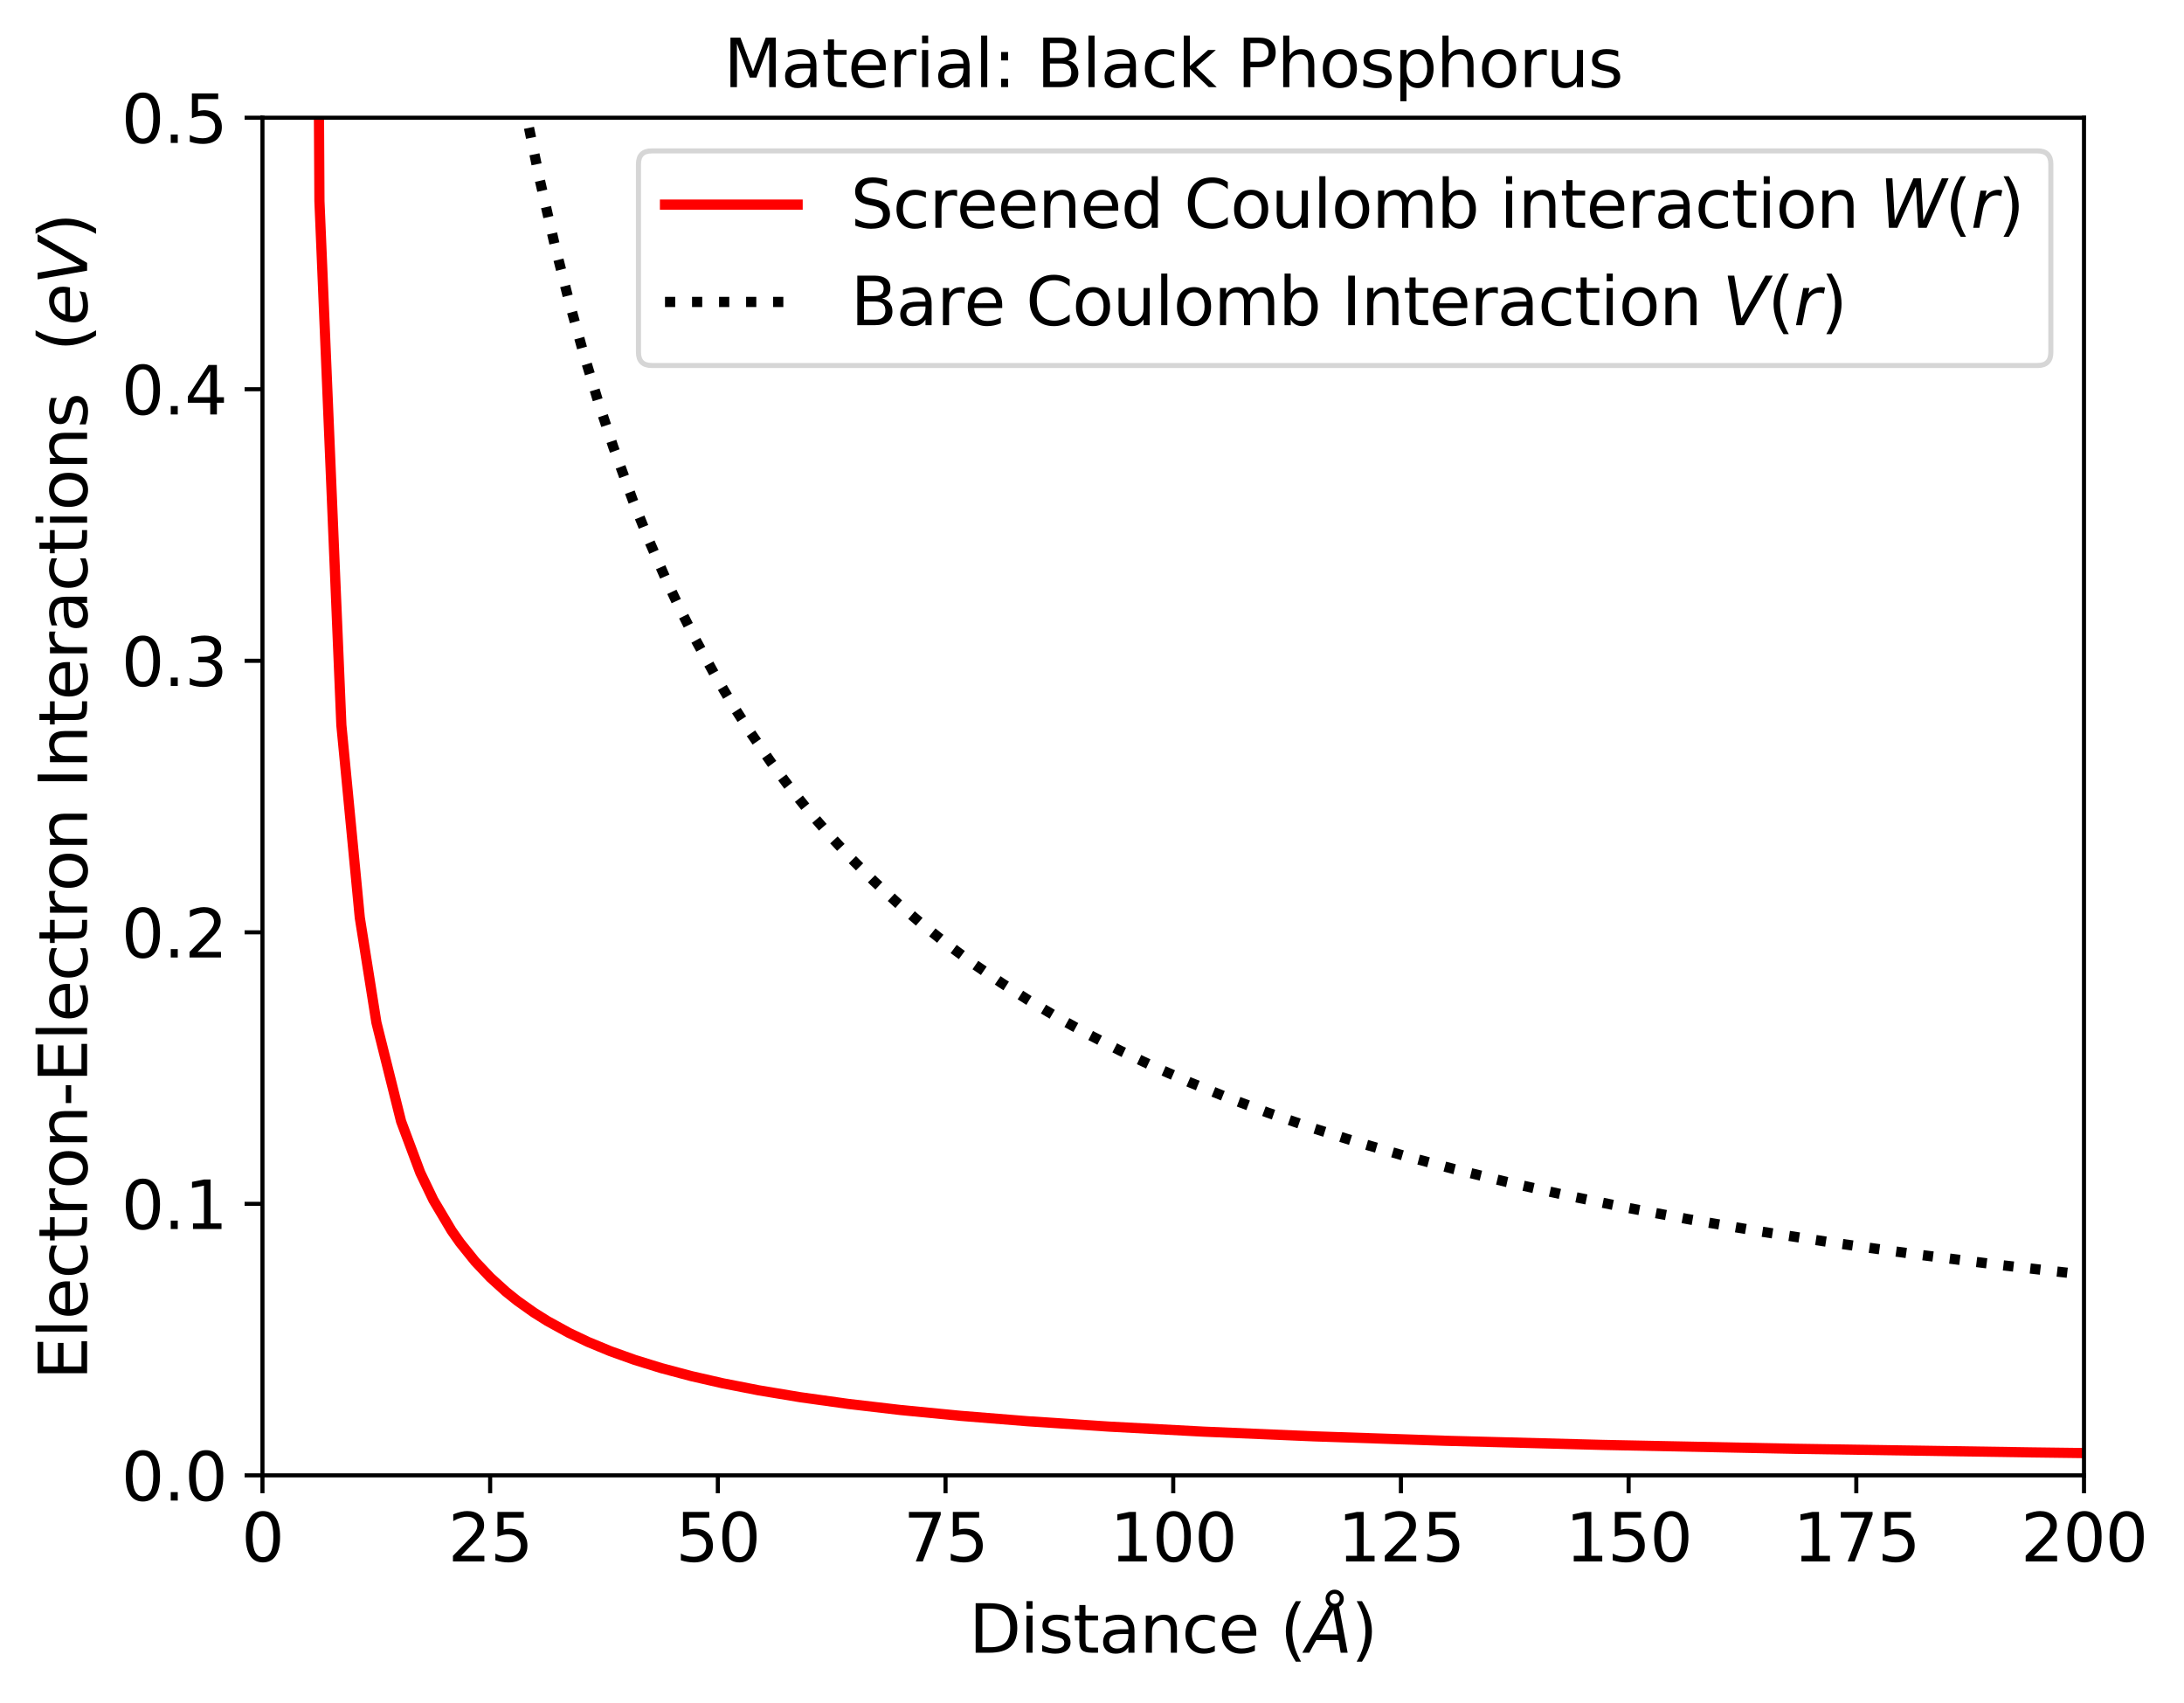 <?xml version="1.0" encoding="utf-8" standalone="no"?>
<!DOCTYPE svg PUBLIC "-//W3C//DTD SVG 1.1//EN"
  "http://www.w3.org/Graphics/SVG/1.1/DTD/svg11.dtd">
<svg xmlns:xlink="http://www.w3.org/1999/xlink" width="428.183pt" height="333.882pt" viewBox="0 0 428.183 333.882" xmlns="http://www.w3.org/2000/svg" version="1.1">
 <defs>
  <style type="text/css">*{stroke-linejoin: round; stroke-linecap: butt}</style>
 </defs>
 <g id="figure_1">
  <g id="patch_1">
   <path d="M 0 333.882 
L 428.183 333.882 
L 428.183 0 
L 0 0 
z
" style="fill: #ffffff"/>
  </g>
  <g id="axes_1">
   <g id="patch_2">
    <path d="M 51.456 289.19 
L 408.576 289.19 
L 408.576 23.078 
L 51.456 23.078 
z
" style="fill: #ffffff"/>
   </g>
   <g id="matplotlib.axis_1">
    <g id="xtick_1">
     <g id="line2d_1">
      <defs>
       <path id="m5857250261" d="M 0 0 
L 0 3.5 
" style="stroke: #000000; stroke-width: 0.8"/>
      </defs>
      <g>
       <use xlink:href="#m5857250261" x="51.456" y="289.19" style="stroke: #000000; stroke-width: 0.8"/>
      </g>
     </g>
     <g id="text_1">
      <!-- 0 -->
      <g transform="translate(47.32 306.068) scale(0.13 -0.13)">
       <defs>
        <path id="DejaVuSans-30" d="M 2034 4250 
Q 1547 4250 1301 3770 
Q 1056 3291 1056 2328 
Q 1056 1369 1301 889 
Q 1547 409 2034 409 
Q 2525 409 2770 889 
Q 3016 1369 3016 2328 
Q 3016 3291 2770 3770 
Q 2525 4250 2034 4250 
z
M 2034 4750 
Q 2819 4750 3233 4129 
Q 3647 3509 3647 2328 
Q 3647 1150 3233 529 
Q 2819 -91 2034 -91 
Q 1250 -91 836 529 
Q 422 1150 422 2328 
Q 422 3509 836 4129 
Q 1250 4750 2034 4750 
z
" transform="scale(0.016)"/>
       </defs>
       <use xlink:href="#DejaVuSans-30"/>
      </g>
     </g>
    </g>
    <g id="xtick_2">
     <g id="line2d_2">
      <g>
       <use xlink:href="#m5857250261" x="96.096" y="289.19" style="stroke: #000000; stroke-width: 0.8"/>
      </g>
     </g>
     <g id="text_2">
      <!-- 25 -->
      <g transform="translate(87.824 306.068) scale(0.13 -0.13)">
       <defs>
        <path id="DejaVuSans-32" d="M 1228 531 
L 3431 531 
L 3431 0 
L 469 0 
L 469 531 
Q 828 903 1448 1529 
Q 2069 2156 2228 2338 
Q 2531 2678 2651 2914 
Q 2772 3150 2772 3378 
Q 2772 3750 2511 3984 
Q 2250 4219 1831 4219 
Q 1534 4219 1204 4116 
Q 875 4013 500 3803 
L 500 4441 
Q 881 4594 1212 4672 
Q 1544 4750 1819 4750 
Q 2544 4750 2975 4387 
Q 3406 4025 3406 3419 
Q 3406 3131 3298 2873 
Q 3191 2616 2906 2266 
Q 2828 2175 2409 1742 
Q 1991 1309 1228 531 
z
" transform="scale(0.016)"/>
        <path id="DejaVuSans-35" d="M 691 4666 
L 3169 4666 
L 3169 4134 
L 1269 4134 
L 1269 2991 
Q 1406 3038 1543 3061 
Q 1681 3084 1819 3084 
Q 2600 3084 3056 2656 
Q 3513 2228 3513 1497 
Q 3513 744 3044 326 
Q 2575 -91 1722 -91 
Q 1428 -91 1123 -41 
Q 819 9 494 109 
L 494 744 
Q 775 591 1075 516 
Q 1375 441 1709 441 
Q 2250 441 2565 725 
Q 2881 1009 2881 1497 
Q 2881 1984 2565 2268 
Q 2250 2553 1709 2553 
Q 1456 2553 1204 2497 
Q 953 2441 691 2322 
L 691 4666 
z
" transform="scale(0.016)"/>
       </defs>
       <use xlink:href="#DejaVuSans-32"/>
       <use xlink:href="#DejaVuSans-35" x="63.623"/>
      </g>
     </g>
    </g>
    <g id="xtick_3">
     <g id="line2d_3">
      <g>
       <use xlink:href="#m5857250261" x="140.736" y="289.19" style="stroke: #000000; stroke-width: 0.8"/>
      </g>
     </g>
     <g id="text_3">
      <!-- 50 -->
      <g transform="translate(132.464 306.068) scale(0.13 -0.13)">
       <use xlink:href="#DejaVuSans-35"/>
       <use xlink:href="#DejaVuSans-30" x="63.623"/>
      </g>
     </g>
    </g>
    <g id="xtick_4">
     <g id="line2d_4">
      <g>
       <use xlink:href="#m5857250261" x="185.376" y="289.19" style="stroke: #000000; stroke-width: 0.8"/>
      </g>
     </g>
     <g id="text_4">
      <!-- 75 -->
      <g transform="translate(177.104 306.068) scale(0.13 -0.13)">
       <defs>
        <path id="DejaVuSans-37" d="M 525 4666 
L 3525 4666 
L 3525 4397 
L 1831 0 
L 1172 0 
L 2766 4134 
L 525 4134 
L 525 4666 
z
" transform="scale(0.016)"/>
       </defs>
       <use xlink:href="#DejaVuSans-37"/>
       <use xlink:href="#DejaVuSans-35" x="63.623"/>
      </g>
     </g>
    </g>
    <g id="xtick_5">
     <g id="line2d_5">
      <g>
       <use xlink:href="#m5857250261" x="230.016" y="289.19" style="stroke: #000000; stroke-width: 0.8"/>
      </g>
     </g>
     <g id="text_5">
      <!-- 100 -->
      <g transform="translate(217.609 306.068) scale(0.13 -0.13)">
       <defs>
        <path id="DejaVuSans-31" d="M 794 531 
L 1825 531 
L 1825 4091 
L 703 3866 
L 703 4441 
L 1819 4666 
L 2450 4666 
L 2450 531 
L 3481 531 
L 3481 0 
L 794 0 
L 794 531 
z
" transform="scale(0.016)"/>
       </defs>
       <use xlink:href="#DejaVuSans-31"/>
       <use xlink:href="#DejaVuSans-30" x="63.623"/>
       <use xlink:href="#DejaVuSans-30" x="127.246"/>
      </g>
     </g>
    </g>
    <g id="xtick_6">
     <g id="line2d_6">
      <g>
       <use xlink:href="#m5857250261" x="274.656" y="289.19" style="stroke: #000000; stroke-width: 0.8"/>
      </g>
     </g>
     <g id="text_6">
      <!-- 125 -->
      <g transform="translate(262.249 306.068) scale(0.13 -0.13)">
       <use xlink:href="#DejaVuSans-31"/>
       <use xlink:href="#DejaVuSans-32" x="63.623"/>
       <use xlink:href="#DejaVuSans-35" x="127.246"/>
      </g>
     </g>
    </g>
    <g id="xtick_7">
     <g id="line2d_7">
      <g>
       <use xlink:href="#m5857250261" x="319.296" y="289.19" style="stroke: #000000; stroke-width: 0.8"/>
      </g>
     </g>
     <g id="text_7">
      <!-- 150 -->
      <g transform="translate(306.889 306.068) scale(0.13 -0.13)">
       <use xlink:href="#DejaVuSans-31"/>
       <use xlink:href="#DejaVuSans-35" x="63.623"/>
       <use xlink:href="#DejaVuSans-30" x="127.246"/>
      </g>
     </g>
    </g>
    <g id="xtick_8">
     <g id="line2d_8">
      <g>
       <use xlink:href="#m5857250261" x="363.936" y="289.19" style="stroke: #000000; stroke-width: 0.8"/>
      </g>
     </g>
     <g id="text_8">
      <!-- 175 -->
      <g transform="translate(351.529 306.068) scale(0.13 -0.13)">
       <use xlink:href="#DejaVuSans-31"/>
       <use xlink:href="#DejaVuSans-37" x="63.623"/>
       <use xlink:href="#DejaVuSans-35" x="127.246"/>
      </g>
     </g>
    </g>
    <g id="xtick_9">
     <g id="line2d_9">
      <g>
       <use xlink:href="#m5857250261" x="408.576" y="289.19" style="stroke: #000000; stroke-width: 0.8"/>
      </g>
     </g>
     <g id="text_9">
      <!-- 200 -->
      <g transform="translate(396.169 306.068) scale(0.13 -0.13)">
       <use xlink:href="#DejaVuSans-32"/>
       <use xlink:href="#DejaVuSans-30" x="63.623"/>
       <use xlink:href="#DejaVuSans-30" x="127.246"/>
      </g>
     </g>
    </g>
    <g id="text_10">
     <!-- Distance $(\AA)$ -->
     <g transform="translate(189.976 323.978) scale(0.13 -0.13)">
      <defs>
       <path id="DejaVuSans-44" d="M 1259 4147 
L 1259 519 
L 2022 519 
Q 2988 519 3436 956 
Q 3884 1394 3884 2338 
Q 3884 3275 3436 3711 
Q 2988 4147 2022 4147 
L 1259 4147 
z
M 628 4666 
L 1925 4666 
Q 3281 4666 3915 4102 
Q 4550 3538 4550 2338 
Q 4550 1131 3912 565 
Q 3275 0 1925 0 
L 628 0 
L 628 4666 
z
" transform="scale(0.016)"/>
       <path id="DejaVuSans-69" d="M 603 3500 
L 1178 3500 
L 1178 0 
L 603 0 
L 603 3500 
z
M 603 4863 
L 1178 4863 
L 1178 4134 
L 603 4134 
L 603 4863 
z
" transform="scale(0.016)"/>
       <path id="DejaVuSans-73" d="M 2834 3397 
L 2834 2853 
Q 2591 2978 2328 3040 
Q 2066 3103 1784 3103 
Q 1356 3103 1142 2972 
Q 928 2841 928 2578 
Q 928 2378 1081 2264 
Q 1234 2150 1697 2047 
L 1894 2003 
Q 2506 1872 2764 1633 
Q 3022 1394 3022 966 
Q 3022 478 2636 193 
Q 2250 -91 1575 -91 
Q 1294 -91 989 -36 
Q 684 19 347 128 
L 347 722 
Q 666 556 975 473 
Q 1284 391 1588 391 
Q 1994 391 2212 530 
Q 2431 669 2431 922 
Q 2431 1156 2273 1281 
Q 2116 1406 1581 1522 
L 1381 1569 
Q 847 1681 609 1914 
Q 372 2147 372 2553 
Q 372 3047 722 3315 
Q 1072 3584 1716 3584 
Q 2034 3584 2315 3537 
Q 2597 3491 2834 3397 
z
" transform="scale(0.016)"/>
       <path id="DejaVuSans-74" d="M 1172 4494 
L 1172 3500 
L 2356 3500 
L 2356 3053 
L 1172 3053 
L 1172 1153 
Q 1172 725 1289 603 
Q 1406 481 1766 481 
L 2356 481 
L 2356 0 
L 1766 0 
Q 1100 0 847 248 
Q 594 497 594 1153 
L 594 3053 
L 172 3053 
L 172 3500 
L 594 3500 
L 594 4494 
L 1172 4494 
z
" transform="scale(0.016)"/>
       <path id="DejaVuSans-61" d="M 2194 1759 
Q 1497 1759 1228 1600 
Q 959 1441 959 1056 
Q 959 750 1161 570 
Q 1363 391 1709 391 
Q 2188 391 2477 730 
Q 2766 1069 2766 1631 
L 2766 1759 
L 2194 1759 
z
M 3341 1997 
L 3341 0 
L 2766 0 
L 2766 531 
Q 2569 213 2275 61 
Q 1981 -91 1556 -91 
Q 1019 -91 701 211 
Q 384 513 384 1019 
Q 384 1609 779 1909 
Q 1175 2209 1959 2209 
L 2766 2209 
L 2766 2266 
Q 2766 2663 2505 2880 
Q 2244 3097 1772 3097 
Q 1472 3097 1187 3025 
Q 903 2953 641 2809 
L 641 3341 
Q 956 3463 1253 3523 
Q 1550 3584 1831 3584 
Q 2591 3584 2966 3190 
Q 3341 2797 3341 1997 
z
" transform="scale(0.016)"/>
       <path id="DejaVuSans-6e" d="M 3513 2113 
L 3513 0 
L 2938 0 
L 2938 2094 
Q 2938 2591 2744 2837 
Q 2550 3084 2163 3084 
Q 1697 3084 1428 2787 
Q 1159 2491 1159 1978 
L 1159 0 
L 581 0 
L 581 3500 
L 1159 3500 
L 1159 2956 
Q 1366 3272 1645 3428 
Q 1925 3584 2291 3584 
Q 2894 3584 3203 3211 
Q 3513 2838 3513 2113 
z
" transform="scale(0.016)"/>
       <path id="DejaVuSans-63" d="M 3122 3366 
L 3122 2828 
Q 2878 2963 2633 3030 
Q 2388 3097 2138 3097 
Q 1578 3097 1268 2742 
Q 959 2388 959 1747 
Q 959 1106 1268 751 
Q 1578 397 2138 397 
Q 2388 397 2633 464 
Q 2878 531 3122 666 
L 3122 134 
Q 2881 22 2623 -34 
Q 2366 -91 2075 -91 
Q 1284 -91 818 406 
Q 353 903 353 1747 
Q 353 2603 823 3093 
Q 1294 3584 2113 3584 
Q 2378 3584 2631 3529 
Q 2884 3475 3122 3366 
z
" transform="scale(0.016)"/>
       <path id="DejaVuSans-65" d="M 3597 1894 
L 3597 1613 
L 953 1613 
Q 991 1019 1311 708 
Q 1631 397 2203 397 
Q 2534 397 2845 478 
Q 3156 559 3463 722 
L 3463 178 
Q 3153 47 2828 -22 
Q 2503 -91 2169 -91 
Q 1331 -91 842 396 
Q 353 884 353 1716 
Q 353 2575 817 3079 
Q 1281 3584 2069 3584 
Q 2775 3584 3186 3129 
Q 3597 2675 3597 1894 
z
M 3022 2063 
Q 3016 2534 2758 2815 
Q 2500 3097 2075 3097 
Q 1594 3097 1305 2825 
Q 1016 2553 972 2059 
L 3022 2063 
z
" transform="scale(0.016)"/>
       <path id="DejaVuSans-20" transform="scale(0.016)"/>
       <path id="DejaVuSans-28" d="M 1984 4856 
Q 1566 4138 1362 3434 
Q 1159 2731 1159 2009 
Q 1159 1288 1364 580 
Q 1569 -128 1984 -844 
L 1484 -844 
Q 1016 -109 783 600 
Q 550 1309 550 2009 
Q 550 2706 781 3412 
Q 1013 4119 1484 4856 
L 1984 4856 
z
" transform="scale(0.016)"/>
       <path id="DejaVuSans-Oblique-c5" d="M 3188 5081 
Q 3188 5278 3048 5417 
Q 2909 5556 2713 5556 
Q 2513 5556 2377 5420 
Q 2241 5284 2241 5081 
Q 2241 4884 2377 4746 
Q 2513 4609 2713 4609 
Q 2909 4609 3048 4746 
Q 3188 4884 3188 5081 
z
M 2203 4397 
Q 2034 4513 1945 4689 
Q 1856 4866 1856 5081 
Q 1856 5438 2106 5689 
Q 2356 5941 2713 5941 
Q 3069 5941 3320 5689 
Q 3572 5438 3572 5081 
Q 3572 4834 3458 4643 
Q 3344 4453 3128 4341 
L 3938 0 
L 3278 0 
L 3084 1197 
L 984 1197 
L 325 0 
L -341 0 
L 2203 4397 
z
M 2584 4044 
L 1275 1722 
L 2988 1722 
L 2584 4044 
z
" transform="scale(0.016)"/>
       <path id="DejaVuSans-29" d="M 513 4856 
L 1013 4856 
Q 1481 4119 1714 3412 
Q 1947 2706 1947 2009 
Q 1947 1309 1714 600 
Q 1481 -109 1013 -844 
L 513 -844 
Q 928 -128 1133 580 
Q 1338 1288 1338 2009 
Q 1338 2731 1133 3434 
Q 928 4138 513 4856 
z
" transform="scale(0.016)"/>
      </defs>
      <use xlink:href="#DejaVuSans-44" transform="translate(0 0.172)"/>
      <use xlink:href="#DejaVuSans-69" transform="translate(77.002 0.172)"/>
      <use xlink:href="#DejaVuSans-73" transform="translate(104.785 0.172)"/>
      <use xlink:href="#DejaVuSans-74" transform="translate(156.885 0.172)"/>
      <use xlink:href="#DejaVuSans-61" transform="translate(196.094 0.172)"/>
      <use xlink:href="#DejaVuSans-6e" transform="translate(257.373 0.172)"/>
      <use xlink:href="#DejaVuSans-63" transform="translate(320.752 0.172)"/>
      <use xlink:href="#DejaVuSans-65" transform="translate(375.732 0.172)"/>
      <use xlink:href="#DejaVuSans-20" transform="translate(437.256 0.172)"/>
      <use xlink:href="#DejaVuSans-28" transform="translate(469.043 0.172)"/>
      <use xlink:href="#DejaVuSans-Oblique-c5" transform="translate(508.057 0.172)"/>
      <use xlink:href="#DejaVuSans-29" transform="translate(576.465 0.172)"/>
     </g>
    </g>
   </g>
   <g id="matplotlib.axis_2">
    <g id="ytick_1">
     <g id="line2d_10">
      <defs>
       <path id="md910bf340f" d="M 0 0 
L -3.5 0 
" style="stroke: #000000; stroke-width: 0.8"/>
      </defs>
      <g>
       <use xlink:href="#md910bf340f" x="51.456" y="289.19" style="stroke: #000000; stroke-width: 0.8"/>
      </g>
     </g>
     <g id="text_11">
      <!-- 0.0 -->
      <g transform="translate(23.782 294.129) scale(0.13 -0.13)">
       <defs>
        <path id="DejaVuSans-2e" d="M 684 794 
L 1344 794 
L 1344 0 
L 684 0 
L 684 794 
z
" transform="scale(0.016)"/>
       </defs>
       <use xlink:href="#DejaVuSans-30"/>
       <use xlink:href="#DejaVuSans-2e" x="63.623"/>
       <use xlink:href="#DejaVuSans-30" x="95.41"/>
      </g>
     </g>
    </g>
    <g id="ytick_2">
     <g id="line2d_11">
      <g>
       <use xlink:href="#md910bf340f" x="51.456" y="235.968" style="stroke: #000000; stroke-width: 0.8"/>
      </g>
     </g>
     <g id="text_12">
      <!-- 0.1 -->
      <g transform="translate(23.782 240.907) scale(0.13 -0.13)">
       <use xlink:href="#DejaVuSans-30"/>
       <use xlink:href="#DejaVuSans-2e" x="63.623"/>
       <use xlink:href="#DejaVuSans-31" x="95.41"/>
      </g>
     </g>
    </g>
    <g id="ytick_3">
     <g id="line2d_12">
      <g>
       <use xlink:href="#md910bf340f" x="51.456" y="182.745" style="stroke: #000000; stroke-width: 0.8"/>
      </g>
     </g>
     <g id="text_13">
      <!-- 0.2 -->
      <g transform="translate(23.782 187.684) scale(0.13 -0.13)">
       <use xlink:href="#DejaVuSans-30"/>
       <use xlink:href="#DejaVuSans-2e" x="63.623"/>
       <use xlink:href="#DejaVuSans-32" x="95.41"/>
      </g>
     </g>
    </g>
    <g id="ytick_4">
     <g id="line2d_13">
      <g>
       <use xlink:href="#md910bf340f" x="51.456" y="129.523" style="stroke: #000000; stroke-width: 0.8"/>
      </g>
     </g>
     <g id="text_14">
      <!-- 0.3 -->
      <g transform="translate(23.782 134.462) scale(0.13 -0.13)">
       <defs>
        <path id="DejaVuSans-33" d="M 2597 2516 
Q 3050 2419 3304 2112 
Q 3559 1806 3559 1356 
Q 3559 666 3084 287 
Q 2609 -91 1734 -91 
Q 1441 -91 1130 -33 
Q 819 25 488 141 
L 488 750 
Q 750 597 1062 519 
Q 1375 441 1716 441 
Q 2309 441 2620 675 
Q 2931 909 2931 1356 
Q 2931 1769 2642 2001 
Q 2353 2234 1838 2234 
L 1294 2234 
L 1294 2753 
L 1863 2753 
Q 2328 2753 2575 2939 
Q 2822 3125 2822 3475 
Q 2822 3834 2567 4026 
Q 2313 4219 1838 4219 
Q 1578 4219 1281 4162 
Q 984 4106 628 3988 
L 628 4550 
Q 988 4650 1302 4700 
Q 1616 4750 1894 4750 
Q 2613 4750 3031 4423 
Q 3450 4097 3450 3541 
Q 3450 3153 3228 2886 
Q 3006 2619 2597 2516 
z
" transform="scale(0.016)"/>
       </defs>
       <use xlink:href="#DejaVuSans-30"/>
       <use xlink:href="#DejaVuSans-2e" x="63.623"/>
       <use xlink:href="#DejaVuSans-33" x="95.41"/>
      </g>
     </g>
    </g>
    <g id="ytick_5">
     <g id="line2d_14">
      <g>
       <use xlink:href="#md910bf340f" x="51.456" y="76.3" style="stroke: #000000; stroke-width: 0.8"/>
      </g>
     </g>
     <g id="text_15">
      <!-- 0.4 -->
      <g transform="translate(23.782 81.239) scale(0.13 -0.13)">
       <defs>
        <path id="DejaVuSans-34" d="M 2419 4116 
L 825 1625 
L 2419 1625 
L 2419 4116 
z
M 2253 4666 
L 3047 4666 
L 3047 1625 
L 3713 1625 
L 3713 1100 
L 3047 1100 
L 3047 0 
L 2419 0 
L 2419 1100 
L 313 1100 
L 313 1709 
L 2253 4666 
z
" transform="scale(0.016)"/>
       </defs>
       <use xlink:href="#DejaVuSans-30"/>
       <use xlink:href="#DejaVuSans-2e" x="63.623"/>
       <use xlink:href="#DejaVuSans-34" x="95.41"/>
      </g>
     </g>
    </g>
    <g id="ytick_6">
     <g id="line2d_15">
      <g>
       <use xlink:href="#md910bf340f" x="51.456" y="23.078" style="stroke: #000000; stroke-width: 0.8"/>
      </g>
     </g>
     <g id="text_16">
      <!-- 0.5 -->
      <g transform="translate(23.782 28.017) scale(0.13 -0.13)">
       <use xlink:href="#DejaVuSans-30"/>
       <use xlink:href="#DejaVuSans-2e" x="63.623"/>
       <use xlink:href="#DejaVuSans-35" x="95.41"/>
      </g>
     </g>
    </g>
    <g id="text_17">
     <!-- Electron-Electron Interactions  $(eV)$ -->
     <g transform="translate(17.078 270.469) rotate(-90) scale(0.13 -0.13)">
      <defs>
       <path id="DejaVuSans-45" d="M 628 4666 
L 3578 4666 
L 3578 4134 
L 1259 4134 
L 1259 2753 
L 3481 2753 
L 3481 2222 
L 1259 2222 
L 1259 531 
L 3634 531 
L 3634 0 
L 628 0 
L 628 4666 
z
" transform="scale(0.016)"/>
       <path id="DejaVuSans-6c" d="M 603 4863 
L 1178 4863 
L 1178 0 
L 603 0 
L 603 4863 
z
" transform="scale(0.016)"/>
       <path id="DejaVuSans-72" d="M 2631 2963 
Q 2534 3019 2420 3045 
Q 2306 3072 2169 3072 
Q 1681 3072 1420 2755 
Q 1159 2438 1159 1844 
L 1159 0 
L 581 0 
L 581 3500 
L 1159 3500 
L 1159 2956 
Q 1341 3275 1631 3429 
Q 1922 3584 2338 3584 
Q 2397 3584 2469 3576 
Q 2541 3569 2628 3553 
L 2631 2963 
z
" transform="scale(0.016)"/>
       <path id="DejaVuSans-6f" d="M 1959 3097 
Q 1497 3097 1228 2736 
Q 959 2375 959 1747 
Q 959 1119 1226 758 
Q 1494 397 1959 397 
Q 2419 397 2687 759 
Q 2956 1122 2956 1747 
Q 2956 2369 2687 2733 
Q 2419 3097 1959 3097 
z
M 1959 3584 
Q 2709 3584 3137 3096 
Q 3566 2609 3566 1747 
Q 3566 888 3137 398 
Q 2709 -91 1959 -91 
Q 1206 -91 779 398 
Q 353 888 353 1747 
Q 353 2609 779 3096 
Q 1206 3584 1959 3584 
z
" transform="scale(0.016)"/>
       <path id="DejaVuSans-2d" d="M 313 2009 
L 1997 2009 
L 1997 1497 
L 313 1497 
L 313 2009 
z
" transform="scale(0.016)"/>
       <path id="DejaVuSans-49" d="M 628 4666 
L 1259 4666 
L 1259 0 
L 628 0 
L 628 4666 
z
" transform="scale(0.016)"/>
       <path id="DejaVuSans-Oblique-65" d="M 3078 2063 
Q 3088 2113 3092 2166 
Q 3097 2219 3097 2272 
Q 3097 2653 2873 2875 
Q 2650 3097 2266 3097 
Q 1838 3097 1509 2826 
Q 1181 2556 1013 2059 
L 3078 2063 
z
M 3578 1613 
L 903 1613 
Q 884 1494 878 1425 
Q 872 1356 872 1306 
Q 872 872 1139 634 
Q 1406 397 1894 397 
Q 2269 397 2603 481 
Q 2938 566 3225 728 
L 3116 159 
Q 2806 34 2476 -28 
Q 2147 -91 1806 -91 
Q 1078 -91 686 257 
Q 294 606 294 1247 
Q 294 1794 489 2264 
Q 684 2734 1063 3103 
Q 1306 3334 1642 3459 
Q 1978 3584 2356 3584 
Q 2950 3584 3301 3228 
Q 3653 2872 3653 2272 
Q 3653 2128 3634 1964 
Q 3616 1800 3578 1613 
z
" transform="scale(0.016)"/>
       <path id="DejaVuSans-Oblique-56" d="M 1319 0 
L 500 4666 
L 1119 4666 
L 1797 653 
L 4063 4666 
L 4750 4666 
L 2053 0 
L 1319 0 
z
" transform="scale(0.016)"/>
      </defs>
      <use xlink:href="#DejaVuSans-45" transform="translate(0 0.016)"/>
      <use xlink:href="#DejaVuSans-6c" transform="translate(63.184 0.016)"/>
      <use xlink:href="#DejaVuSans-65" transform="translate(90.967 0.016)"/>
      <use xlink:href="#DejaVuSans-63" transform="translate(152.49 0.016)"/>
      <use xlink:href="#DejaVuSans-74" transform="translate(207.471 0.016)"/>
      <use xlink:href="#DejaVuSans-72" transform="translate(246.68 0.016)"/>
      <use xlink:href="#DejaVuSans-6f" transform="translate(287.793 0.016)"/>
      <use xlink:href="#DejaVuSans-6e" transform="translate(348.975 0.016)"/>
      <use xlink:href="#DejaVuSans-2d" transform="translate(412.354 0.016)"/>
      <use xlink:href="#DejaVuSans-45" transform="translate(448.438 0.016)"/>
      <use xlink:href="#DejaVuSans-6c" transform="translate(511.621 0.016)"/>
      <use xlink:href="#DejaVuSans-65" transform="translate(539.404 0.016)"/>
      <use xlink:href="#DejaVuSans-63" transform="translate(600.928 0.016)"/>
      <use xlink:href="#DejaVuSans-74" transform="translate(655.908 0.016)"/>
      <use xlink:href="#DejaVuSans-72" transform="translate(695.117 0.016)"/>
      <use xlink:href="#DejaVuSans-6f" transform="translate(736.23 0.016)"/>
      <use xlink:href="#DejaVuSans-6e" transform="translate(797.412 0.016)"/>
      <use xlink:href="#DejaVuSans-20" transform="translate(860.791 0.016)"/>
      <use xlink:href="#DejaVuSans-49" transform="translate(892.578 0.016)"/>
      <use xlink:href="#DejaVuSans-6e" transform="translate(922.07 0.016)"/>
      <use xlink:href="#DejaVuSans-74" transform="translate(985.449 0.016)"/>
      <use xlink:href="#DejaVuSans-65" transform="translate(1024.658 0.016)"/>
      <use xlink:href="#DejaVuSans-72" transform="translate(1086.182 0.016)"/>
      <use xlink:href="#DejaVuSans-61" transform="translate(1127.295 0.016)"/>
      <use xlink:href="#DejaVuSans-63" transform="translate(1188.574 0.016)"/>
      <use xlink:href="#DejaVuSans-74" transform="translate(1243.555 0.016)"/>
      <use xlink:href="#DejaVuSans-69" transform="translate(1282.764 0.016)"/>
      <use xlink:href="#DejaVuSans-6f" transform="translate(1310.547 0.016)"/>
      <use xlink:href="#DejaVuSans-6e" transform="translate(1371.729 0.016)"/>
      <use xlink:href="#DejaVuSans-73" transform="translate(1435.107 0.016)"/>
      <use xlink:href="#DejaVuSans-20" transform="translate(1487.207 0.016)"/>
      <use xlink:href="#DejaVuSans-20" transform="translate(1518.994 0.016)"/>
      <use xlink:href="#DejaVuSans-28" transform="translate(1550.781 0.016)"/>
      <use xlink:href="#DejaVuSans-Oblique-65" transform="translate(1589.795 0.016)"/>
      <use xlink:href="#DejaVuSans-Oblique-56" transform="translate(1651.318 0.016)"/>
      <use xlink:href="#DejaVuSans-29" transform="translate(1719.727 0.016)"/>
     </g>
    </g>
   </g>
   <g id="line2d_16">
    <path d="M 62.4 -1 
L 62.627 39.42 
L 62.627 39.42 
L 66.928 142.134 
L 66.928 142.134 
L 70.54 179.876 
L 70.54 179.876 
L 73.798 200.429 
L 73.798 200.429 
L 78.633 219.79 
L 78.633 219.79 
L 82.401 229.875 
L 82.401 229.875 
L 84.969 235.22 
L 84.969 235.22 
L 88.535 241.222 
L 88.535 241.222 
L 90.182 243.564 
L 90.182 243.564 
L 93.158 247.266 
L 93.158 247.266 
L 96.14 250.417 
L 96.14 250.417 
L 99.199 253.193 
L 99.199 253.193 
L 101.436 254.984 
L 101.436 254.984 
L 104.669 257.278 
L 104.669 257.278 
L 107.312 258.936 
L 107.312 258.936 
L 111.548 261.263 
L 111.548 261.263 
L 115.311 263.049 
L 115.311 263.049 
L 119.666 264.851 
L 119.666 264.851 
L 124.464 266.568 
L 124.464 266.568 
L 129.654 268.172 
L 129.654 268.172 
L 135.554 269.74 
L 135.554 269.74 
L 141.752 271.154 
L 141.752 271.154 
L 148.692 272.511 
L 148.692 272.511 
L 156.891 273.873 
L 156.891 273.873 
L 166.313 275.187 
L 166.313 275.187 
L 176.564 276.382 
L 176.564 276.382 
L 188.308 277.523 
L 188.308 277.523 
L 201.508 278.585 
L 201.508 278.585 
L 217.431 279.634 
L 217.431 279.634 
L 236.02 280.623 
L 236.02 280.623 
L 257.644 281.544 
L 257.644 281.544 
L 283.461 282.414 
L 283.461 282.414 
L 314.223 283.222 
L 314.223 283.222 
L 351.89 283.983 
L 351.89 283.983 
L 398.135 284.688 
L 398.135 284.688 
L 408.678 284.823 
L 408.678 284.823 
" clip-path="url(#p32dea076c9)" style="fill: none; stroke: #ff0000; stroke-width: 2; stroke-linecap: square"/>
   </g>
   <g id="line2d_17">
    <path d="M 98.892 -1 
L 101.027 11.225 
L 101.027 11.225 
L 102.971 21.489 
L 102.971 21.489 
L 105.81 35.185 
L 105.81 35.185 
L 108.708 47.794 
L 108.708 47.794 
L 111.548 58.991 
L 111.548 58.991 
L 114.346 69.055 
L 114.346 69.055 
L 117.256 78.623 
L 117.256 78.623 
L 120.261 87.673 
L 120.261 87.673 
L 124.082 98.111 
L 124.082 98.111 
L 127.212 105.89 
L 127.212 105.89 
L 130.438 113.271 
L 130.438 113.271 
L 133 118.722 
L 133 118.722 
L 136.321 125.306 
L 136.321 125.306 
L 140.108 132.218 
L 140.108 132.218 
L 143.56 138.03 
L 143.56 138.03 
L 146.942 143.322 
L 146.942 143.322 
L 151.183 149.455 
L 151.183 149.455 
L 154.486 153.886 
L 154.486 153.886 
L 158.771 159.232 
L 158.771 159.232 
L 162.995 164.104 
L 162.995 164.104 
L 166.919 168.314 
L 166.919 168.314 
L 171.334 172.725 
L 171.334 172.725 
L 175.931 176.987 
L 175.931 176.987 
L 180.741 181.125 
L 180.741 181.125 
L 185.547 184.966 
L 185.547 184.966 
L 191.035 189.031 
L 191.035 189.031 
L 196.344 192.673 
L 196.344 192.673 
L 201.508 195.969 
L 201.508 195.969 
L 207.27 199.392 
L 207.27 199.392 
L 213.165 202.643 
L 213.165 202.643 
L 219.653 205.959 
L 219.653 205.959 
L 226.339 209.12 
L 226.339 209.12 
L 233.331 212.179 
L 233.331 212.179 
L 240.841 215.215 
L 240.841 215.215 
L 248.599 218.11 
L 248.599 218.11 
L 256.875 220.958 
L 256.875 220.958 
L 265.777 223.777 
L 265.777 223.777 
L 275.053 226.477 
L 275.053 226.477 
L 284.904 229.11 
L 284.904 229.11 
L 295.362 231.675 
L 295.362 231.675 
L 306.473 234.17 
L 306.473 234.17 
L 318.544 236.646 
L 318.544 236.646 
L 331.323 239.035 
L 331.323 239.035 
L 345.044 241.37 
L 345.044 241.37 
L 359.713 243.638 
L 359.713 243.638 
L 375.474 245.846 
L 375.474 245.846 
L 392.47 247.999 
L 392.47 247.999 
L 408.615 249.855 
L 408.615 249.855 
" clip-path="url(#p32dea076c9)" style="fill: none; stroke-dasharray: 2,3.3; stroke-dashoffset: 0; stroke: #000000; stroke-width: 2"/>
   </g>
   <g id="patch_3">
    <path d="M 51.456 289.19 
L 51.456 23.078 
" style="fill: none; stroke: #000000; stroke-width: 0.8; stroke-linejoin: miter; stroke-linecap: square"/>
   </g>
   <g id="patch_4">
    <path d="M 408.576 289.19 
L 408.576 23.078 
" style="fill: none; stroke: #000000; stroke-width: 0.8; stroke-linejoin: miter; stroke-linecap: square"/>
   </g>
   <g id="patch_5">
    <path d="M 51.456 289.19 
L 408.576 289.19 
" style="fill: none; stroke: #000000; stroke-width: 0.8; stroke-linejoin: miter; stroke-linecap: square"/>
   </g>
   <g id="patch_6">
    <path d="M 51.456 23.078 
L 408.576 23.078 
" style="fill: none; stroke: #000000; stroke-width: 0.8; stroke-linejoin: miter; stroke-linecap: square"/>
   </g>
   <g id="text_18">
    <!-- Material: Black Phosphorus -->
    <g transform="translate(141.899 17.078) scale(0.13 -0.13)">
     <defs>
      <path id="DejaVuSans-4d" d="M 628 4666 
L 1569 4666 
L 2759 1491 
L 3956 4666 
L 4897 4666 
L 4897 0 
L 4281 0 
L 4281 4097 
L 3078 897 
L 2444 897 
L 1241 4097 
L 1241 0 
L 628 0 
L 628 4666 
z
" transform="scale(0.016)"/>
      <path id="DejaVuSans-3a" d="M 750 794 
L 1409 794 
L 1409 0 
L 750 0 
L 750 794 
z
M 750 3309 
L 1409 3309 
L 1409 2516 
L 750 2516 
L 750 3309 
z
" transform="scale(0.016)"/>
      <path id="DejaVuSans-42" d="M 1259 2228 
L 1259 519 
L 2272 519 
Q 2781 519 3026 730 
Q 3272 941 3272 1375 
Q 3272 1813 3026 2020 
Q 2781 2228 2272 2228 
L 1259 2228 
z
M 1259 4147 
L 1259 2741 
L 2194 2741 
Q 2656 2741 2882 2914 
Q 3109 3088 3109 3444 
Q 3109 3797 2882 3972 
Q 2656 4147 2194 4147 
L 1259 4147 
z
M 628 4666 
L 2241 4666 
Q 2963 4666 3353 4366 
Q 3744 4066 3744 3513 
Q 3744 3084 3544 2831 
Q 3344 2578 2956 2516 
Q 3422 2416 3680 2098 
Q 3938 1781 3938 1306 
Q 3938 681 3513 340 
Q 3088 0 2303 0 
L 628 0 
L 628 4666 
z
" transform="scale(0.016)"/>
      <path id="DejaVuSans-6b" d="M 581 4863 
L 1159 4863 
L 1159 1991 
L 2875 3500 
L 3609 3500 
L 1753 1863 
L 3688 0 
L 2938 0 
L 1159 1709 
L 1159 0 
L 581 0 
L 581 4863 
z
" transform="scale(0.016)"/>
      <path id="DejaVuSans-50" d="M 1259 4147 
L 1259 2394 
L 2053 2394 
Q 2494 2394 2734 2622 
Q 2975 2850 2975 3272 
Q 2975 3691 2734 3919 
Q 2494 4147 2053 4147 
L 1259 4147 
z
M 628 4666 
L 2053 4666 
Q 2838 4666 3239 4311 
Q 3641 3956 3641 3272 
Q 3641 2581 3239 2228 
Q 2838 1875 2053 1875 
L 1259 1875 
L 1259 0 
L 628 0 
L 628 4666 
z
" transform="scale(0.016)"/>
      <path id="DejaVuSans-68" d="M 3513 2113 
L 3513 0 
L 2938 0 
L 2938 2094 
Q 2938 2591 2744 2837 
Q 2550 3084 2163 3084 
Q 1697 3084 1428 2787 
Q 1159 2491 1159 1978 
L 1159 0 
L 581 0 
L 581 4863 
L 1159 4863 
L 1159 2956 
Q 1366 3272 1645 3428 
Q 1925 3584 2291 3584 
Q 2894 3584 3203 3211 
Q 3513 2838 3513 2113 
z
" transform="scale(0.016)"/>
      <path id="DejaVuSans-70" d="M 1159 525 
L 1159 -1331 
L 581 -1331 
L 581 3500 
L 1159 3500 
L 1159 2969 
Q 1341 3281 1617 3432 
Q 1894 3584 2278 3584 
Q 2916 3584 3314 3078 
Q 3713 2572 3713 1747 
Q 3713 922 3314 415 
Q 2916 -91 2278 -91 
Q 1894 -91 1617 61 
Q 1341 213 1159 525 
z
M 3116 1747 
Q 3116 2381 2855 2742 
Q 2594 3103 2138 3103 
Q 1681 3103 1420 2742 
Q 1159 2381 1159 1747 
Q 1159 1113 1420 752 
Q 1681 391 2138 391 
Q 2594 391 2855 752 
Q 3116 1113 3116 1747 
z
" transform="scale(0.016)"/>
      <path id="DejaVuSans-75" d="M 544 1381 
L 544 3500 
L 1119 3500 
L 1119 1403 
Q 1119 906 1312 657 
Q 1506 409 1894 409 
Q 2359 409 2629 706 
Q 2900 1003 2900 1516 
L 2900 3500 
L 3475 3500 
L 3475 0 
L 2900 0 
L 2900 538 
Q 2691 219 2414 64 
Q 2138 -91 1772 -91 
Q 1169 -91 856 284 
Q 544 659 544 1381 
z
M 1991 3584 
L 1991 3584 
z
" transform="scale(0.016)"/>
     </defs>
     <use xlink:href="#DejaVuSans-4d"/>
     <use xlink:href="#DejaVuSans-61" x="86.279"/>
     <use xlink:href="#DejaVuSans-74" x="147.559"/>
     <use xlink:href="#DejaVuSans-65" x="186.768"/>
     <use xlink:href="#DejaVuSans-72" x="248.291"/>
     <use xlink:href="#DejaVuSans-69" x="289.404"/>
     <use xlink:href="#DejaVuSans-61" x="317.188"/>
     <use xlink:href="#DejaVuSans-6c" x="378.467"/>
     <use xlink:href="#DejaVuSans-3a" x="406.25"/>
     <use xlink:href="#DejaVuSans-20" x="439.941"/>
     <use xlink:href="#DejaVuSans-42" x="471.729"/>
     <use xlink:href="#DejaVuSans-6c" x="540.332"/>
     <use xlink:href="#DejaVuSans-61" x="568.115"/>
     <use xlink:href="#DejaVuSans-63" x="629.395"/>
     <use xlink:href="#DejaVuSans-6b" x="684.375"/>
     <use xlink:href="#DejaVuSans-20" x="742.285"/>
     <use xlink:href="#DejaVuSans-50" x="774.072"/>
     <use xlink:href="#DejaVuSans-68" x="834.375"/>
     <use xlink:href="#DejaVuSans-6f" x="897.754"/>
     <use xlink:href="#DejaVuSans-73" x="958.936"/>
     <use xlink:href="#DejaVuSans-70" x="1011.035"/>
     <use xlink:href="#DejaVuSans-68" x="1074.512"/>
     <use xlink:href="#DejaVuSans-6f" x="1137.891"/>
     <use xlink:href="#DejaVuSans-72" x="1199.072"/>
     <use xlink:href="#DejaVuSans-75" x="1240.186"/>
     <use xlink:href="#DejaVuSans-73" x="1303.564"/>
    </g>
   </g>
   <g id="legend_1">
    <g id="patch_7">
     <path d="M 127.776 71.641 
L 399.476 71.641 
Q 402.076 71.641 402.076 69.041 
L 402.076 32.178 
Q 402.076 29.578 399.476 29.578 
L 127.776 29.578 
Q 125.176 29.578 125.176 32.178 
L 125.176 69.041 
Q 125.176 71.641 127.776 71.641 
z
" style="fill: #ffffff; opacity: 0.8; stroke: #cccccc; stroke-linejoin: miter"/>
    </g>
    <g id="line2d_18">
     <path d="M 130.376 40.106 
L 143.376 40.106 
L 156.376 40.106 
" style="fill: none; stroke: #ff0000; stroke-width: 2; stroke-linecap: square"/>
    </g>
    <g id="text_19">
     <!-- Screened Coulomb interaction $W(r)$ -->
     <g transform="translate(166.776 44.656) scale(0.13 -0.13)">
      <defs>
       <path id="DejaVuSans-53" d="M 3425 4513 
L 3425 3897 
Q 3066 4069 2747 4153 
Q 2428 4238 2131 4238 
Q 1616 4238 1336 4038 
Q 1056 3838 1056 3469 
Q 1056 3159 1242 3001 
Q 1428 2844 1947 2747 
L 2328 2669 
Q 3034 2534 3370 2195 
Q 3706 1856 3706 1288 
Q 3706 609 3251 259 
Q 2797 -91 1919 -91 
Q 1588 -91 1214 -16 
Q 841 59 441 206 
L 441 856 
Q 825 641 1194 531 
Q 1563 422 1919 422 
Q 2459 422 2753 634 
Q 3047 847 3047 1241 
Q 3047 1584 2836 1778 
Q 2625 1972 2144 2069 
L 1759 2144 
Q 1053 2284 737 2584 
Q 422 2884 422 3419 
Q 422 4038 858 4394 
Q 1294 4750 2059 4750 
Q 2388 4750 2728 4690 
Q 3069 4631 3425 4513 
z
" transform="scale(0.016)"/>
       <path id="DejaVuSans-64" d="M 2906 2969 
L 2906 4863 
L 3481 4863 
L 3481 0 
L 2906 0 
L 2906 525 
Q 2725 213 2448 61 
Q 2172 -91 1784 -91 
Q 1150 -91 751 415 
Q 353 922 353 1747 
Q 353 2572 751 3078 
Q 1150 3584 1784 3584 
Q 2172 3584 2448 3432 
Q 2725 3281 2906 2969 
z
M 947 1747 
Q 947 1113 1208 752 
Q 1469 391 1925 391 
Q 2381 391 2643 752 
Q 2906 1113 2906 1747 
Q 2906 2381 2643 2742 
Q 2381 3103 1925 3103 
Q 1469 3103 1208 2742 
Q 947 2381 947 1747 
z
" transform="scale(0.016)"/>
       <path id="DejaVuSans-43" d="M 4122 4306 
L 4122 3641 
Q 3803 3938 3442 4084 
Q 3081 4231 2675 4231 
Q 1875 4231 1450 3742 
Q 1025 3253 1025 2328 
Q 1025 1406 1450 917 
Q 1875 428 2675 428 
Q 3081 428 3442 575 
Q 3803 722 4122 1019 
L 4122 359 
Q 3791 134 3420 21 
Q 3050 -91 2638 -91 
Q 1578 -91 968 557 
Q 359 1206 359 2328 
Q 359 3453 968 4101 
Q 1578 4750 2638 4750 
Q 3056 4750 3426 4639 
Q 3797 4528 4122 4306 
z
" transform="scale(0.016)"/>
       <path id="DejaVuSans-6d" d="M 3328 2828 
Q 3544 3216 3844 3400 
Q 4144 3584 4550 3584 
Q 5097 3584 5394 3201 
Q 5691 2819 5691 2113 
L 5691 0 
L 5113 0 
L 5113 2094 
Q 5113 2597 4934 2840 
Q 4756 3084 4391 3084 
Q 3944 3084 3684 2787 
Q 3425 2491 3425 1978 
L 3425 0 
L 2847 0 
L 2847 2094 
Q 2847 2600 2669 2842 
Q 2491 3084 2119 3084 
Q 1678 3084 1418 2786 
Q 1159 2488 1159 1978 
L 1159 0 
L 581 0 
L 581 3500 
L 1159 3500 
L 1159 2956 
Q 1356 3278 1631 3431 
Q 1906 3584 2284 3584 
Q 2666 3584 2933 3390 
Q 3200 3197 3328 2828 
z
" transform="scale(0.016)"/>
       <path id="DejaVuSans-62" d="M 3116 1747 
Q 3116 2381 2855 2742 
Q 2594 3103 2138 3103 
Q 1681 3103 1420 2742 
Q 1159 2381 1159 1747 
Q 1159 1113 1420 752 
Q 1681 391 2138 391 
Q 2594 391 2855 752 
Q 3116 1113 3116 1747 
z
M 1159 2969 
Q 1341 3281 1617 3432 
Q 1894 3584 2278 3584 
Q 2916 3584 3314 3078 
Q 3713 2572 3713 1747 
Q 3713 922 3314 415 
Q 2916 -91 2278 -91 
Q 1894 -91 1617 61 
Q 1341 213 1159 525 
L 1159 0 
L 581 0 
L 581 4863 
L 1159 4863 
L 1159 2969 
z
" transform="scale(0.016)"/>
       <path id="DejaVuSans-Oblique-57" d="M 616 4666 
L 1228 4666 
L 1453 697 
L 3213 4666 
L 3916 4666 
L 4147 697 
L 5888 4666 
L 6528 4666 
L 4453 0 
L 3659 0 
L 3444 3891 
L 1697 0 
L 903 0 
L 616 4666 
z
" transform="scale(0.016)"/>
       <path id="DejaVuSans-Oblique-72" d="M 2853 2969 
Q 2766 3016 2653 3041 
Q 2541 3066 2413 3066 
Q 1953 3066 1609 2717 
Q 1266 2369 1153 1784 
L 800 0 
L 225 0 
L 909 3500 
L 1484 3500 
L 1375 2956 
Q 1603 3259 1920 3421 
Q 2238 3584 2597 3584 
Q 2691 3584 2781 3573 
Q 2872 3563 2963 3538 
L 2853 2969 
z
" transform="scale(0.016)"/>
      </defs>
      <use xlink:href="#DejaVuSans-53" transform="translate(0 0.016)"/>
      <use xlink:href="#DejaVuSans-63" transform="translate(63.477 0.016)"/>
      <use xlink:href="#DejaVuSans-72" transform="translate(118.457 0.016)"/>
      <use xlink:href="#DejaVuSans-65" transform="translate(159.57 0.016)"/>
      <use xlink:href="#DejaVuSans-65" transform="translate(221.094 0.016)"/>
      <use xlink:href="#DejaVuSans-6e" transform="translate(282.617 0.016)"/>
      <use xlink:href="#DejaVuSans-65" transform="translate(345.996 0.016)"/>
      <use xlink:href="#DejaVuSans-64" transform="translate(407.52 0.016)"/>
      <use xlink:href="#DejaVuSans-20" transform="translate(470.996 0.016)"/>
      <use xlink:href="#DejaVuSans-43" transform="translate(502.783 0.016)"/>
      <use xlink:href="#DejaVuSans-6f" transform="translate(572.607 0.016)"/>
      <use xlink:href="#DejaVuSans-75" transform="translate(633.789 0.016)"/>
      <use xlink:href="#DejaVuSans-6c" transform="translate(697.168 0.016)"/>
      <use xlink:href="#DejaVuSans-6f" transform="translate(724.951 0.016)"/>
      <use xlink:href="#DejaVuSans-6d" transform="translate(786.133 0.016)"/>
      <use xlink:href="#DejaVuSans-62" transform="translate(883.545 0.016)"/>
      <use xlink:href="#DejaVuSans-20" transform="translate(947.021 0.016)"/>
      <use xlink:href="#DejaVuSans-69" transform="translate(978.809 0.016)"/>
      <use xlink:href="#DejaVuSans-6e" transform="translate(1006.592 0.016)"/>
      <use xlink:href="#DejaVuSans-74" transform="translate(1069.971 0.016)"/>
      <use xlink:href="#DejaVuSans-65" transform="translate(1109.18 0.016)"/>
      <use xlink:href="#DejaVuSans-72" transform="translate(1170.703 0.016)"/>
      <use xlink:href="#DejaVuSans-61" transform="translate(1211.816 0.016)"/>
      <use xlink:href="#DejaVuSans-63" transform="translate(1273.096 0.016)"/>
      <use xlink:href="#DejaVuSans-74" transform="translate(1328.076 0.016)"/>
      <use xlink:href="#DejaVuSans-69" transform="translate(1367.285 0.016)"/>
      <use xlink:href="#DejaVuSans-6f" transform="translate(1395.068 0.016)"/>
      <use xlink:href="#DejaVuSans-6e" transform="translate(1456.25 0.016)"/>
      <use xlink:href="#DejaVuSans-20" transform="translate(1519.629 0.016)"/>
      <use xlink:href="#DejaVuSans-Oblique-57" transform="translate(1551.416 0.016)"/>
      <use xlink:href="#DejaVuSans-28" transform="translate(1650.293 0.016)"/>
      <use xlink:href="#DejaVuSans-Oblique-72" transform="translate(1689.307 0.016)"/>
      <use xlink:href="#DejaVuSans-29" transform="translate(1730.42 0.016)"/>
     </g>
    </g>
    <g id="line2d_19">
     <path d="M 130.376 59.188 
L 143.376 59.188 
L 156.376 59.188 
" style="fill: none; stroke-dasharray: 2,3.3; stroke-dashoffset: 0; stroke: #000000; stroke-width: 2"/>
    </g>
    <g id="text_20">
     <!-- Bare Coulomb Interaction $V(r)$ -->
     <g transform="translate(166.776 63.737) scale(0.13 -0.13)">
      <use xlink:href="#DejaVuSans-42" transform="translate(0 0.016)"/>
      <use xlink:href="#DejaVuSans-61" transform="translate(68.604 0.016)"/>
      <use xlink:href="#DejaVuSans-72" transform="translate(129.883 0.016)"/>
      <use xlink:href="#DejaVuSans-65" transform="translate(170.996 0.016)"/>
      <use xlink:href="#DejaVuSans-20" transform="translate(232.52 0.016)"/>
      <use xlink:href="#DejaVuSans-43" transform="translate(264.307 0.016)"/>
      <use xlink:href="#DejaVuSans-6f" transform="translate(334.131 0.016)"/>
      <use xlink:href="#DejaVuSans-75" transform="translate(395.312 0.016)"/>
      <use xlink:href="#DejaVuSans-6c" transform="translate(458.691 0.016)"/>
      <use xlink:href="#DejaVuSans-6f" transform="translate(486.475 0.016)"/>
      <use xlink:href="#DejaVuSans-6d" transform="translate(547.656 0.016)"/>
      <use xlink:href="#DejaVuSans-62" transform="translate(645.068 0.016)"/>
      <use xlink:href="#DejaVuSans-20" transform="translate(708.545 0.016)"/>
      <use xlink:href="#DejaVuSans-49" transform="translate(740.332 0.016)"/>
      <use xlink:href="#DejaVuSans-6e" transform="translate(769.824 0.016)"/>
      <use xlink:href="#DejaVuSans-74" transform="translate(833.203 0.016)"/>
      <use xlink:href="#DejaVuSans-65" transform="translate(872.412 0.016)"/>
      <use xlink:href="#DejaVuSans-72" transform="translate(933.936 0.016)"/>
      <use xlink:href="#DejaVuSans-61" transform="translate(975.049 0.016)"/>
      <use xlink:href="#DejaVuSans-63" transform="translate(1036.328 0.016)"/>
      <use xlink:href="#DejaVuSans-74" transform="translate(1091.309 0.016)"/>
      <use xlink:href="#DejaVuSans-69" transform="translate(1130.518 0.016)"/>
      <use xlink:href="#DejaVuSans-6f" transform="translate(1158.301 0.016)"/>
      <use xlink:href="#DejaVuSans-6e" transform="translate(1219.482 0.016)"/>
      <use xlink:href="#DejaVuSans-20" transform="translate(1282.861 0.016)"/>
      <use xlink:href="#DejaVuSans-Oblique-56" transform="translate(1314.648 0.016)"/>
      <use xlink:href="#DejaVuSans-28" transform="translate(1383.057 0.016)"/>
      <use xlink:href="#DejaVuSans-Oblique-72" transform="translate(1422.07 0.016)"/>
      <use xlink:href="#DejaVuSans-29" transform="translate(1463.184 0.016)"/>
     </g>
    </g>
   </g>
  </g>
 </g>
 <defs>
  <clipPath id="p32dea076c9">
   <rect x="51.456" y="23.078" width="357.12" height="266.112"/>
  </clipPath>
 </defs>
</svg>
